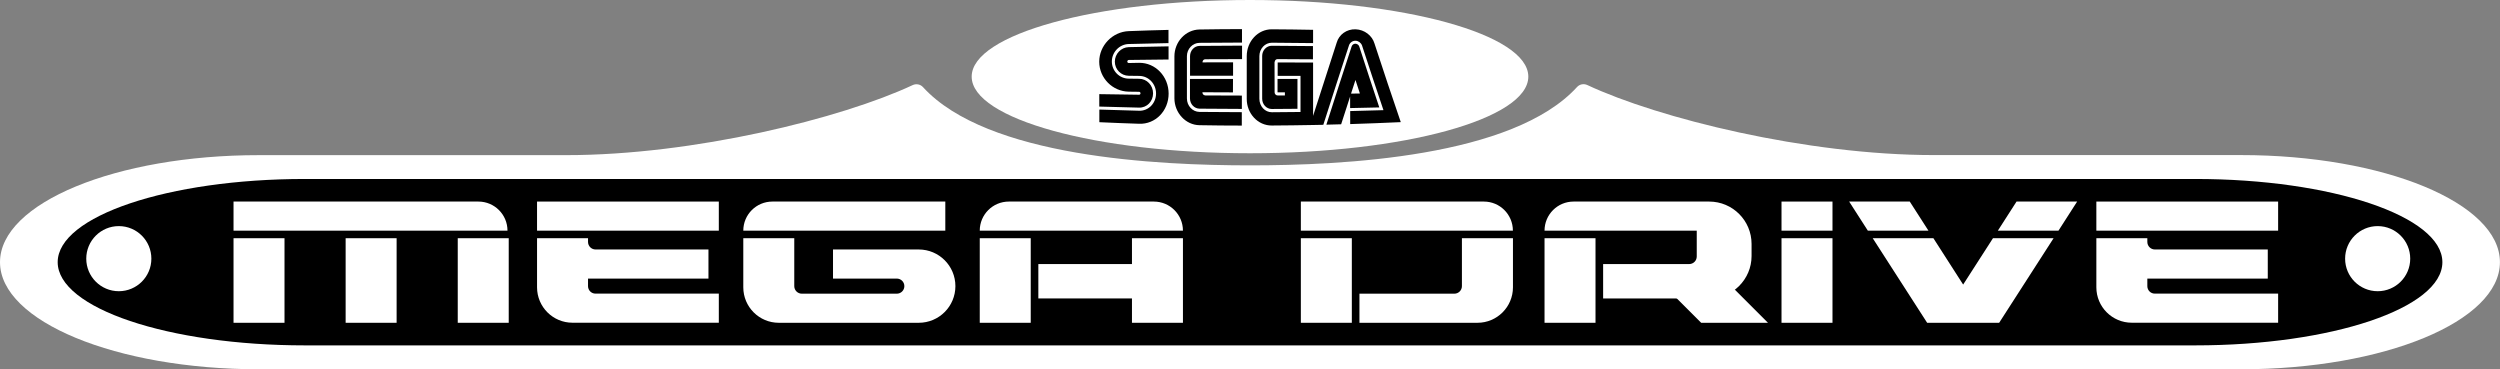 <?xml version="1.0" encoding="utf-8"?>
<!-- Generator: Adobe Illustrator 25.1.0, SVG Export Plug-In . SVG Version: 6.00 Build 0)  -->
<svg version="1.1" id="Layer_1" xmlns="http://www.w3.org/2000/svg" xmlns:xlink="http://www.w3.org/1999/xlink" x="0px" y="0px"
	 viewBox="0 0 3840 567.1" style="enable-background:new 0 0 3840 567.1;" xml:space="preserve">
<rect x="0" y="0" width="3840" height="567.1" fill="#808080" stroke="none"/>
<style type="text/css">
	.st0{fill:#0C0002;}
	.st1{fill:#FFFFFF;}
	.st2{fill:#FFFFFF;stroke:#000000;stroke-width:6.189;stroke-linecap:round;stroke-linejoin:round;stroke-miterlimit:10;}
	.st3{fill:#FFFFFF;stroke:#000000;stroke-width:6.189;stroke-miterlimit:10;}
	.st4{fill:#F3FFFD;}
	.st5{stroke:#FFFFFF;stroke-width:6.189;stroke-miterlimit:10;}
</style>
<g>
	<g>
		<polygon class="st0" points="2441.9,124.1 2441.9,124.1 2441.9,124.1 		"/>
		<path class="st1" d="M3442.2,238.2h-471.8c-196.1,0-423.3-56.6-532.3-107.6c-5.4-2.5-11.8-1.3-15.8,3.1
			C2323.9,241.5,2062.3,254,1920,254h0c-142.3,0-403.9-12.5-502.3-120.2c-4-4.4-10.4-5.6-15.8-3.1c-109,51-336.2,107.6-532.3,107.6
			H397.8C178.1,238.2,0,311.9,0,402.7c0,90.8,178.1,164.5,397.8,164.5h3044.3c219.7,0,397.8-73.6,397.8-164.5
			C3840,311.9,3661.9,238.2,3442.2,238.2z"/>
	</g>
	<path d="M3371.7,274.9H468.3c-209.7,0-379.7,57.2-379.7,127.8c0,70.6,170,127.8,379.7,127.8h2903.5c209.7,0,379.7-57.2,379.7-127.8
		C3751.4,332.1,3581.4,274.9,3371.7,274.9z"/>
	<ellipse class="st1" cx="1920" cy="117.7" rx="427.5" ry="117.7"/>
	<g>
		<g>
			<g>
				<path d="M1733.8,140.8c5.3,0.1,10.5,0.1,15.8,0.2c1.2,0,2.2,1,2.2,2.3c0,1.3-1,2.3-2.2,2.2c-20.4-0.3-40.7-0.6-61.1-0.9
					c0,6.4,0,12.7,0,19.1c20.4,0.6,40.8,1.2,61.2,1.6c11.8,0.3,21.4-9.5,21.4-21.9c0-12.4-9.6-22.4-21.4-22.4
					c-5.3-0.1-10.6-0.1-16-0.2c-14.3-0.1-25.9-11.8-25.9-26.3c0-14.4,11.6-26.5,25.9-26.9c20.4-0.5,40.7-1,61.1-1.4
					c0-6.8,0-13.5,0-20.3c-20.4,0.5-40.7,1.1-61.1,1.9c-25,1-45.3,22.2-45.3,47C1688.5,119.9,1708.8,140.4,1733.8,140.8z"/>
				<path d="M1851.5,91c18.8-0.1,37.5-0.1,56.3-0.2c0-6.9,0-13.8,0-20.7c-21.8,0-43.5,0.2-65.3,0.4c-8.1,0.1-14.6,7.2-14.6,15.8
					c0,10,0,20,0,30c22,0,44,0,66.1,0c0-6.9,0-13.7,0-20.6c-15.6,0-31.3,0.1-46.9,0.1C1846.9,95.9,1847,91.1,1851.5,91z"/>
				<path d="M1733.8,92.1c20.3-0.3,40.7-0.5,61.1-0.7c0-6.7,0-13.5,0-20.2c-20.4,0.3-40.7,0.7-61.1,1.2
					c-11.8,0.3-21.4,10.3-21.4,22.3c0,12,9.6,21.6,21.4,21.7c5.3,0.1,10.6,0.1,16,0.2c14.3,0,25.9,12.1,25.9,27
					c0,15-11.6,26.9-25.9,26.5c-20.4-0.5-40.8-1.1-61.2-1.8c0,6.5,0,12.9,0,19.4c20.4,0.9,40.8,1.8,61.1,2.4
					c25,1,45.3-19.9,45.3-46.3c0-26.4-20.3-47.6-45.3-47.3c-5.3,0.1-10.6,0.2-15.9,0.3c-1.3,0-2.3-1-2.3-2.3
					C1731.6,93.2,1732.6,92.1,1733.8,92.1z"/>
				<path d="M1893.9,121.2c-22,0-44,0-66.1,0c0,10,0,20,0,30c0,8.6,6.6,15.6,14.7,15.7c21.7,0.2,43.3,0.3,65,0.4
					c0-6.8,0-13.7,0-20.5c-18.7,0-37.3-0.1-56-0.2c0,0-4.5-0.1-4.6-4.9c15.6,0.1,31.3,0.1,46.9,0.2
					C1893.9,135,1893.9,128.1,1893.9,121.2z"/>
				<path d="M2118.6,165c-10.2-30.6-20.5-61.7-30.7-93.3c-0.6-1.9-2-3.4-3.8-4.1c-3.3-1.3-6.8,0.4-8,3.8
					c-12.9,39.4-25.9,79.6-38.8,120.1c7.6-0.2,15.1-0.4,22.7-0.6c4.6-14.3,9.2-28.6,13.8-42.7c0,5.9,0,11.9,0,17.8
					C2088.7,165.7,2103.7,165.4,2118.6,165z M2082,122.8c2.3,7,4.5,13.9,6.8,20.8c-4.5,0.1-9.1,0.1-13.6,0.2
					C2077.5,136.7,2079.7,129.7,2082,122.8z"/>
				<path d="M1962.4,90.8c18.1,0.1,36.2,0.1,54.3,0.3c0-6.8,0-13.6,0-20.3c-21.1-0.3-42.2-0.4-63.3-0.5c-8.1,0-14.7,7-14.7,15.7
					c0,21.9,0,43.7,0,65.6c0,0,0,0,0,0c0,8.7,6.6,15.8,14.7,15.8c13.2-0.1,26.3-0.2,39.5-0.3c0-15.3,0-30.6,0-45.9
					c-10.2,0-20.4,0-30.6,0c0,6.9,0,13.8,0,20.6c3.8,0,7.6,0,11.3,0c0,1.6,0,3.2,0,4.8c-3.8,0-7.5,0-11.3,0c-2.5,0-4.5-2.2-4.5-4.8
					c0-15.4-0.1-30.7-0.1-46.1C1957.9,95.7,1957.9,90.9,1962.4,90.8z"/>
				<path d="M1953.5,192.8c21.1-0.1,42.2-0.4,63.3-0.8c0,0,0,0,0,0c5.3-0.1,10.6-0.2,15.8-0.3c13.2-41.4,26.4-82.3,39.6-122.5
					c1.7-4.1,5.5-6.7,9.9-6.6c4.3,0.1,8.2,2.9,9.9,7c11,33.8,22,67,33,99.6c-17,0.5-34,1-51.1,1.4c0,6.7,0,13.3,0,20
					c25.9-0.8,51.8-1.8,77.7-3c-13.5-39.2-26.9-79.6-40.4-120.8c-3.5-12-15.2-21.3-29-21.8c-13.8-0.5-25.5,8.2-29,20.4
					c-12.1,37.1-24.2,74.7-36.3,112.6c0-27.3,0-54.6,0-81.9c-18.1-0.1-36.2-0.2-54.4-0.2c0,6.9,0,13.7,0,20.6c11.7,0,23.4,0,35.1,0
					c0,18.5,0,37,0,55.5c-14.7,0.2-29.3,0.3-44,0.4c-10.6,0.1-19.2-9.2-19.2-20.6c0-21.9,0-43.8,0-65.6c0-11.4,8.6-20.6,19.2-20.6
					c21.1,0.1,42.2,0.3,63.3,0.6c0-6.8,0-13.6,0-20.4c-21.1-0.4-42.3-0.7-63.4-0.8c-21.2-0.1-38.5,18.4-38.5,41.2
					c0,21.9,0,43.8,0,65.6C1914.9,174.4,1932.2,193,1953.5,192.8z"/>
				<path d="M1842.4,192.3c21.7,0.4,43.4,0.6,65,0.6c0-6.9,0-13.8,0-20.6c-21.7,0-43.3-0.2-65-0.4c-10.6-0.1-19.3-9.3-19.3-20.7
					c0-21.7,0-43.4,0-65c0-11,8.7-20.3,19.3-20.4c21.8-0.2,43.5-0.4,65.3-0.4c0-6.9,0-13.8,0-20.7c-21.8,0.1-43.5,0.2-65.3,0.6
					c-21.3,0.4-38.5,18.9-38.5,41.3c0,21.5,0,43,0,64.5C1804,173.3,1821.2,192,1842.4,192.3z"/>
			</g>
		</g>
	</g>
	<g>
		<rect x="358.7" y="365.9" class="st1" width="78.3" height="129.9"/>
		<rect x="530.9" y="365.9" class="st1" width="78.3" height="129.9"/>
		<rect x="703.1" y="365.9" class="st1" width="78.3" height="129.9"/>
		<rect x="1504.9" y="365.9" class="st1" width="78.3" height="129.9"/>
		<rect x="2736.4" y="365.9" class="st1" width="78.3" height="129.9"/>
		<rect x="2372.4" y="365.9" class="st1" width="78.3" height="129.9"/>
		<polygon class="st1" points="2715.6,495.8 2613,495.8 2574.1,456.9 2621.4,401.6 		"/>
		<rect x="1998.1" y="365.9" class="st1" width="78.3" height="129.9"/>
		<rect x="1738.7" y="365.9" class="st1" width="78.3" height="129.9"/>
		<path class="st1" d="M779.5,354.3H358.7v-44.7h376.1C759.5,309.6,779.5,329.6,779.5,354.3L779.5,354.3z"/>
		<rect x="824.9" y="309.6" class="st1" width="279.2" height="44.7"/>
		<path class="st1" d="M903.2,439.5v-11.6h185v-44.7H914.8c-6.4,0-11.6-5.2-11.6-11.6v-5.7h-78.3v17.3v44.7v13.4
			c0,30.1,24.4,54.4,54.4,54.4h224.8v-44.7H914.8C908.4,451.1,903.2,445.9,903.2,439.5z"/>
		<rect x="3220" y="309.6" class="st1" width="279.2" height="44.7"/>
		<path class="st1" d="M3298.3,439.5v-11.6h185v-44.7h-173.4c-6.4,0-11.6-5.2-11.6-11.6v-5.7H3220v17.3v44.7v13.4
			c0,30.1,24.4,54.4,54.4,54.4h224.8v-44.7h-189.3C3303.5,451.1,3298.3,445.9,3298.3,439.5z"/>
		<path class="st1" d="M1451.9,354.3h-310.2v0c0-24.7,20-44.7,44.7-44.7h265.6V354.3z"/>
		<path class="st1" d="M1279.5,383.2v44.7h98c6.4,0,11.6,5.2,11.6,11.6v0c0,6.4-5.2,11.6-11.6,11.6h-145.9
			c-6.4,0-11.6-5.2-11.6-11.6v-73.6h-78.3l0,75.4c0,30.1,24.4,54.5,54.5,54.5h23.8h191.2c31.1,0,56.3-25.2,56.3-56.3v0
			c0-31.1-25.2-56.3-56.3-56.3H1279.5z"/>
		<path class="st1" d="M2245.5,365.9v73.6c0,6.4-5.2,11.6-11.6,11.6h-145.8v44.7h181.3c30.1,0,54.5-24.4,54.5-54.5v-75.4H2245.5z"/>
		<path class="st1" d="M1817,354.3h-312.1v0c0-24.7,20-44.7,44.7-44.7h222.7C1797,309.6,1817,329.6,1817,354.3L1817,354.3z"/>
		<path class="st1" d="M2323.8,354.3h-325.7v-44.7h281.1C2303.9,309.6,2323.8,329.6,2323.8,354.3L2323.8,354.3z"/>
		<rect x="2736.4" y="309.6" class="st1" width="78.3" height="44.7"/>
		<rect x="1594.9" y="405.6" class="st1" width="199.6" height="52.8"/>
		<path class="st1" d="M2372.4,354.3L2372.4,354.3l233.8,0V394c0,6.4-5.2,11.6-11.6,11.6h-132.2v52.8h162.9
			c35.8,0,65.1-29.3,65.1-65.1v-18.6c0-35.9-29.1-65.1-65.1-65.1h-208.3C2392.4,309.6,2372.4,329.6,2372.4,354.3z"/>
		<circle class="st1" cx="182.5" cy="397.3" r="50"/>
		<circle class="st1" cx="3652.1" cy="397.3" r="50"/>
		<g>
			<polygon class="st1" points="3161.8,354.3 3190.5,309.6 3097.4,309.6 3068.7,354.3 			"/>
			<polygon class="st1" points="2962.1,354.3 2933.4,309.6 2840.3,309.6 2869,354.3 			"/>
			<polygon class="st1" points="3061.2,365.9 3015.4,437.1 2969.7,365.9 2876.5,365.9 2960.1,495.8 3070.7,495.8 3154.3,365.9 			
				"/>
		</g>
	</g>
</g>
</svg>
